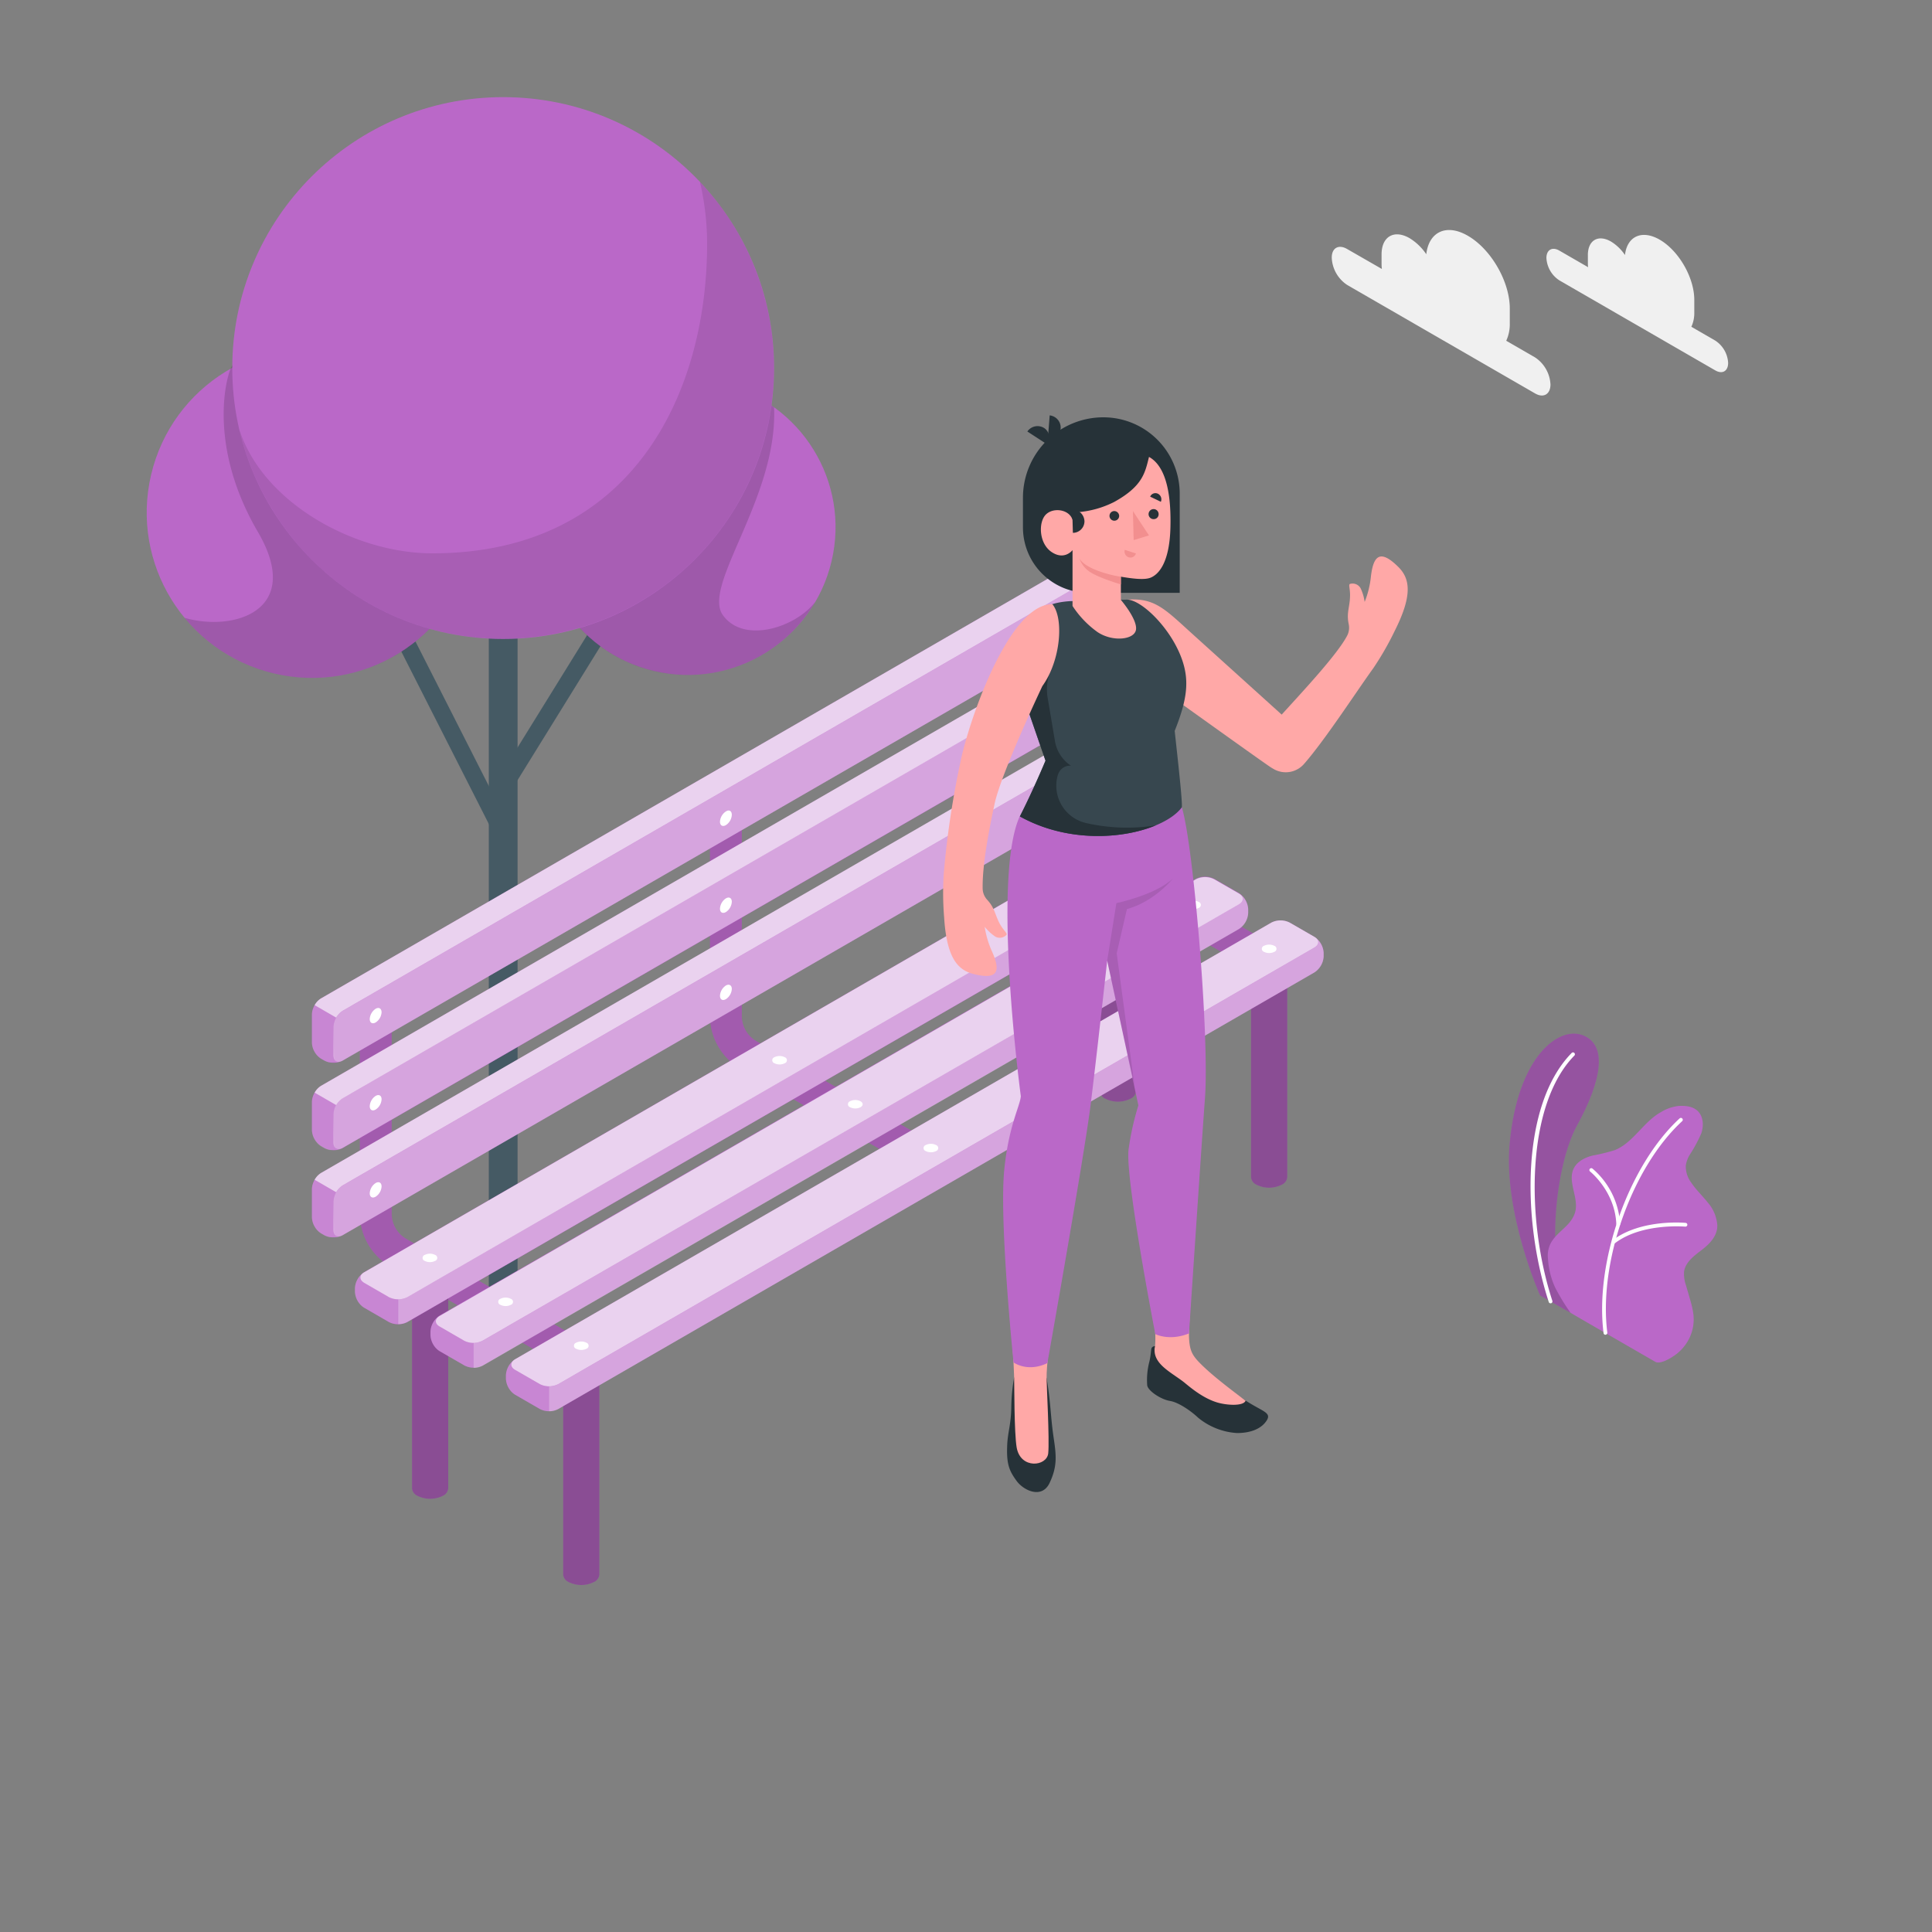 <svg xmlns="http://www.w3.org/2000/svg" viewBox="0 0 500 500"><rect x="0" y="0" width="500" height="500" fill="#808080" stroke="none"/><g id="freepik--Plant--inject-11"><g id="freepik--Plants--inject-11"><path d="M406.46,339.77l-7.9-4.52s-9.54-21.33-7.85-39.42c2.1-22.49,12.72-30.39,19-27.88s4.95,11.46-1.66,23.48C402.77,301,399.44,326.44,406.46,339.77Z" style="fill:#BA68C8"></path><path d="M406.46,339.77l-7.9-4.52s-9.54-21.33-7.85-39.42c2.1-22.49,12.72-30.39,19-27.88s4.95,11.46-1.66,23.48C402.77,301,399.44,326.44,406.46,339.77Z" style="opacity:0.2"></path><path d="M401.29,337.3a.49.49,0,0,1-.47-.34c-6.93-21.21-7.21-51,5.89-64.42a.49.49,0,1,1,.7.68c-12.37,12.68-12.59,42.21-5.66,63.44a.5.5,0,0,1-.31.62Z" style="fill:#fff"></path><path d="M428.38,352.43c1.24.72,3.82-.85,4.8-1.51a11.83,11.83,0,0,0,4-4.55,11.15,11.15,0,0,0,1-6.71,25.6,25.6,0,0,0-.85-3.56c-.33-1.15-.66-2.31-1-3.46a8.91,8.91,0,0,1-.5-3.49c.3-2.37,2.4-4,4.31-5.46,2.11-1.58,4.31-3.67,4.3-6.52a10,10,0,0,0-2.51-6c-1.36-1.73-3-3.25-4.21-5.07a7,7,0,0,1-1.44-4.43,7.34,7.34,0,0,1,1-2.77,38.81,38.81,0,0,0,3-5.55c.69-2,.59-4.47-1-5.9-1.28-1.17-3.18-1.33-4.91-1.22a11.29,11.29,0,0,0-4.56,1.61c-4.52,2.52-7.1,7.87-11.9,9.81a47.79,47.79,0,0,1-5.81,1.42c-1.93.51-3.9,1.5-4.8,3.28-1.76,3.52,1.51,7.86.27,11.59-1.09,3.31-4.31,4.58-6.11,7.56a7,7,0,0,0-.84,4.32,20.73,20.73,0,0,0,1.82,7.32,52.13,52.13,0,0,0,4,6.59C406.53,339.84,428.18,352.32,428.38,352.43Z" style="fill:#BA68C8"></path><path d="M415.44,345.44A.49.49,0,0,1,415,345c-2.33-18.47,6.49-43.38,19.65-55.53a.49.49,0,1,1,.66.72c-13,12-21.64,36.49-19.34,54.69a.49.49,0,0,1-.42.54Z" style="fill:#fff"></path><path d="M417.7,321.81a.47.47,0,0,1-.39-.19.49.49,0,0,1,.09-.69c7.27-5.45,18.37-4.5,18.84-4.45a.48.48,0,0,1,.44.53.49.49,0,0,1-.53.44c-.11,0-11.2-1-18.16,4.26A.46.46,0,0,1,417.7,321.81Z" style="fill:#fff"></path><path d="M418.79,317.28a.49.49,0,0,1-.49-.47c-.33-8.46-6.72-13.57-6.78-13.62a.48.48,0,0,1-.08-.68.49.49,0,0,1,.68-.09,20.37,20.37,0,0,1,7.16,14.36.48.48,0,0,1-.47.5Z" style="fill:#fff"></path></g></g><g id="freepik--Tree--inject-11"><g id="freepik--tree--inject-11"><rect x="115.66" y="164.07" width="4.45" height="54.49" transform="translate(-73.83 74.08) rotate(-26.91)" style="fill:#455a64"></rect><rect x="120.34" y="180.5" width="45.69" height="4.45" transform="translate(-87.54 208.3) rotate(-58.24)" style="fill:#455a64"></rect><path d="M126.5,157.51V333.35a1.84,1.84,0,0,0,1.09,1.52,5.83,5.83,0,0,0,5.27,0,1.84,1.84,0,0,0,1.09-1.52V157.51Z" style="fill:#455a64"></path><circle cx="80.76" cy="132.66" r="42.78" transform="translate(-66.91 180.78) rotate(-76.72)" style="fill:#BA68C8"></circle><path d="M66.74,137.66c-12.28-21-8.74-38.13-7.06-42.23,2.71-6.62,13.41-5.55,21.08-5.55a42.78,42.78,0,1,1-33,70C60.43,163.59,78.67,158.07,66.74,137.66Z" style="opacity:0.15"></path><circle cx="178.02" cy="136.46" r="38.22" transform="translate(4.31 278.36) rotate(-76.72)" style="fill:#BA68C8"></circle><path d="M178,98.24a38,38,0,0,1,22.33,7.21c1,23.34-18.78,46.11-13.24,53.76s19.19,2.95,23.94-3.54a38.22,38.22,0,1,1-33-57.43Z" style="opacity:0.15"></path><circle cx="130.22" cy="95.25" r="70.11" style="fill:#BA68C8"></circle><path d="M181.14,47.08a70.27,70.27,0,0,1,1.86,16c0,38.73-19.37,80.12-71.12,80.12-20.06,0-43.75-13-49.9-31.93a69.53,69.53,0,0,0,7.54,19h0c.47.83,1,1.64,1.47,2.44a.36.36,0,0,1,.07.1,70.42,70.42,0,0,0,8.63,11l.37.39c.53.54,1.06,1.06,1.6,1.58l.62.59c.52.49,1,1,1.57,1.43l.74.64c.52.45,1.05.9,1.59,1.33.25.21.51.4.77.61.55.43,1.1.86,1.66,1.28l.47.33c1.15.84,2.33,1.64,3.53,2.4l.92.59,1.51.89,1.22.7c.49.27,1,.53,1.49.79s.88.46,1.33.69l1.47.71,1.43.64c.49.22,1,.43,1.46.63s1,.42,1.56.62.93.37,1.4.54c.68.24,1.37.47,2,.69l1.83.57c.7.21,1.4.41,2.11.6.46.12.93.22,1.39.33s1.18.29,1.78.41,1,.2,1.47.29,1.17.22,1.75.32l1.51.23,1.79.23,1.5.16c.63.06,1.27.1,1.91.14l1.42.1c.83,0,1.67.05,2.51.06l.79,0A70.09,70.09,0,0,0,181.14,47.08Z" style="opacity:0.1"></path></g></g><g id="freepik--Clouds--inject-11"><g id="freepik--clouds--inject-11"><path d="M403.55,64.85l7.45,4.3a8.22,8.22,0,0,1-.06-1V66c0-3.84,2.69-5.4,6-3.48A11.71,11.71,0,0,1,420.54,66c.55-4.83,4.34-6.62,8.94-4,5,2.87,9,9.86,9,15.6v3.23a8.47,8.47,0,0,1-.76,3.74l6.18,3.57a7.35,7.35,0,0,1,3.34,5.78c0,2.13-1.49,3-3.34,1.93l-40.35-23.3a7.38,7.38,0,0,1-3.34-5.78C400.21,64.65,401.71,63.79,403.55,64.85Z" style="fill:#f0f0f0"></path></g><g id="freepik--clouds--inject-11"><path d="M348.63,64.44l9,5.17a9.48,9.48,0,0,1-.08-1.18v-2.6c0-4.63,3.25-6.5,7.25-4.19a14,14,0,0,1,4.32,4.16c.66-5.82,5.22-8,10.76-4.78,6,3.45,10.85,11.87,10.85,18.78v3.89a10.18,10.18,0,0,1-.92,4.5l7.45,4.3a8.92,8.92,0,0,1,4,7c0,2.56-1.8,3.6-4,2.32l-48.6-28.06a8.88,8.88,0,0,1-4-7C344.61,64.19,346.41,63.15,348.63,64.44Z" style="fill:#f0f0f0"></path></g></g><g id="freepik--Bench--inject-11"><path d="M238.07,302.76a4.07,4.07,0,0,1-2.06-.56l-44.4-25.63a15.81,15.81,0,0,1-7.87-13.63V211.66a4.12,4.12,0,1,1,8.24,0v51.28a7.53,7.53,0,0,0,3.75,6.49l44.4,25.64a4.12,4.12,0,0,1-2.06,7.69Z" style="fill:#BA68C8"></path><path d="M147.43,353.93a4.07,4.07,0,0,1-2.06-.56L101,327.74a15.79,15.79,0,0,1-7.87-13.63V262.84a4.12,4.12,0,0,1,8.24,0v51.27a7.51,7.51,0,0,0,3.75,6.49l44.4,25.64a4.12,4.12,0,0,1-2.06,7.69Z" style="fill:#BA68C8"></path><path d="M325.6,251.2a4.07,4.07,0,0,1-2.06-.56L279.14,225a15.8,15.8,0,0,1-7.86-13.63V160.11a4.12,4.12,0,0,1,8.24,0v51.27a7.49,7.49,0,0,0,3.75,6.49l44.4,25.64a4.13,4.13,0,0,1-2.07,7.69Z" style="fill:#BA68C8"></path><path d="M155.11,348.82v58.67a2.32,2.32,0,0,1-1.37,1.92,7.35,7.35,0,0,1-6.62,0,2.34,2.34,0,0,1-1.37-1.92V348.82Z" style="fill:#BA68C8"></path><path d="M116,326.51v58.68a2.34,2.34,0,0,1-1.37,1.91,7.35,7.35,0,0,1-6.62,0,2.34,2.34,0,0,1-1.37-1.91V326.51Z" style="fill:#BA68C8"></path><path d="M333.13,246v58.67a2.34,2.34,0,0,1-1.37,1.91,7.29,7.29,0,0,1-6.62,0,2.34,2.34,0,0,1-1.37-1.91V246Z" style="fill:#BA68C8"></path><path d="M294,223.73V282.4a2.32,2.32,0,0,1-1.37,1.91,7.29,7.29,0,0,1-6.62,0,2.3,2.3,0,0,1-1.37-1.91V223.73Z" style="fill:#BA68C8"></path><g style="opacity:0.65"><path d="M238.07,302.76a4.07,4.07,0,0,1-2.06-.56l-44.4-25.63a15.81,15.81,0,0,1-7.87-13.63V211.66a4.12,4.12,0,1,1,8.24,0v51.28a7.53,7.53,0,0,0,3.75,6.49l44.4,25.64a4.12,4.12,0,0,1-2.06,7.69Z" style="opacity:0.2"></path><path d="M147.43,353.93a4.07,4.07,0,0,1-2.06-.56L101,327.74a15.79,15.79,0,0,1-7.87-13.63V262.84a4.12,4.12,0,0,1,8.24,0v51.27a7.51,7.51,0,0,0,3.75,6.49l44.4,25.64a4.12,4.12,0,0,1-2.06,7.69Z" style="opacity:0.2"></path><path d="M325.6,251.2a4.07,4.07,0,0,1-2.06-.56L279.14,225a15.8,15.8,0,0,1-7.86-13.63V160.11a4.12,4.12,0,0,1,8.24,0v51.27a7.49,7.49,0,0,0,3.75,6.49l44.4,25.64a4.13,4.13,0,0,1-2.07,7.69Z" style="opacity:0.2"></path><path d="M155.11,348.82v58.67a2.32,2.32,0,0,1-1.37,1.92,7.35,7.35,0,0,1-6.62,0,2.34,2.34,0,0,1-1.37-1.92V348.82Z" style="opacity:0.4"></path><path d="M116,326.51v58.68a2.34,2.34,0,0,1-1.37,1.91,7.35,7.35,0,0,1-6.62,0,2.34,2.34,0,0,1-1.37-1.91V326.51Z" style="opacity:0.4"></path><path d="M333.13,246v58.67a2.34,2.34,0,0,1-1.37,1.91,7.29,7.29,0,0,1-6.62,0,2.34,2.34,0,0,1-1.37-1.91V246Z" style="opacity:0.4"></path><path d="M294,223.73V282.4a2.32,2.32,0,0,1-1.37,1.91,7.29,7.29,0,0,1-6.62,0,2.3,2.3,0,0,1-1.37-1.91V223.73Z" style="opacity:0.4"></path></g><g id="freepik--Chair--inject-11"><path d="M83.92,274.47,83.1,274a5.28,5.28,0,0,1-2.38-4.12v-7.39a5.25,5.25,0,0,1,2.38-4.12l195.71-113a5.32,5.32,0,0,1,4.76,0l.82.48a5.27,5.27,0,0,1,2.38,4.12v7.39a5.27,5.27,0,0,1-2.38,4.12l-195.71,113A5.25,5.25,0,0,1,83.92,274.47Z" style="fill:#BA68C8"></path><path d="M284.39,148.6l-195.71,113a5.25,5.25,0,0,0-2.38,4.12v7.39c0,1.51,1.07,2.13,2.38,1.37l195.71-113a5.27,5.27,0,0,0,2.38-4.12V150C286.77,148.45,285.7,147.84,284.39,148.6Z" style="fill:#fff;opacity:0.4"></path><path d="M284.39,145.85l-.82-.48a5.32,5.32,0,0,0-4.76,0L83.1,258.37a4.71,4.71,0,0,0-1.68,1.77L87,263.36a5.15,5.15,0,0,1,1.68-1.77l195.71-113c1.31-.76,2.38-.15,2.38,1.37A5.27,5.27,0,0,0,284.39,145.85Z" style="fill:#fff;opacity:0.7"></path><path d="M86.3,265.71a4.9,4.9,0,0,1,.7-2.35l-5.58-3.22a6,6,0,0,0-.44,1,4.29,4.29,0,0,0-.25,1.38v7.39a4.91,4.91,0,0,0,.72,2.39A4.83,4.83,0,0,0,83.1,274l.32.19.51.28a3,3,0,0,0,.36.18l.1.05.33.11.21.06.33.07.25,0,.33,0h.61l.22,0,.39,0,.09,0a4.55,4.55,0,0,0,1-.25,2.29,2.29,0,0,1-.34.07h0a1.2,1.2,0,0,1-.38,0l-.1,0-.24-.08-.09-.06a1,1,0,0,1-.19-.17.46.46,0,0,1-.07-.07,1.32,1.32,0,0,1-.16-.25.3.3,0,0,1,0-.08,2.23,2.23,0,0,1-.13-.39v0a2.78,2.78,0,0,1,0-.52Z" style="fill:#fff;opacity:0.2"></path><path d="M83.92,297.07l-.82-.48a5.27,5.27,0,0,1-2.38-4.12v-7.39A5.27,5.27,0,0,1,83.1,281L278.81,168a5.25,5.25,0,0,1,4.76,0l.82.47a5.28,5.28,0,0,1,2.38,4.13V180a5.28,5.28,0,0,1-2.38,4.12l-195.71,113A5.25,5.25,0,0,1,83.92,297.07Z" style="fill:#BA68C8"></path><path d="M284.39,171.19l-195.71,113a5.25,5.25,0,0,0-2.38,4.12v7.39c0,1.51,1.07,2.13,2.38,1.37l195.71-113a5.27,5.27,0,0,0,2.38-4.12v-7.39C286.77,171.05,285.7,170.44,284.39,171.19Z" style="fill:#fff;opacity:0.4"></path><path d="M284.39,168.45l-.82-.48a5.32,5.32,0,0,0-4.76,0L83.1,281a4.81,4.81,0,0,0-1.68,1.78L87,286a5.15,5.15,0,0,1,1.68-1.77l195.71-113c1.31-.75,2.38-.14,2.38,1.38A5.27,5.27,0,0,0,284.39,168.45Z" style="fill:#fff;opacity:0.7"></path><path d="M86.3,288.31A4.9,4.9,0,0,1,87,286l-5.58-3.22a5.92,5.92,0,0,0-.44,1,4.35,4.35,0,0,0-.25,1.39v7.39a5,5,0,0,0,.72,2.39,4.91,4.91,0,0,0,1.65,1.73l.32.18.51.29a3,3,0,0,0,.36.17l.1.05.33.11.21.07.33.07.25,0,.33,0,.26,0h.57l.39,0h.09a5.21,5.21,0,0,0,1-.25l-.34.06h0a1.59,1.59,0,0,1-.38,0l-.1,0a1.17,1.17,0,0,1-.24-.09l-.09-.06-.19-.16a.27.27,0,0,1-.07-.08,1.07,1.07,0,0,1-.16-.25.25.25,0,0,1,0-.07,2.23,2.23,0,0,1-.13-.39v0a2.78,2.78,0,0,1,0-.52Z" style="fill:#fff;opacity:0.2"></path><path d="M83.92,319.66l-.82-.47a5.27,5.27,0,0,1-2.38-4.12v-7.39a5.27,5.27,0,0,1,2.38-4.12l195.71-113a5.25,5.25,0,0,1,4.76,0l.82.47a5.27,5.27,0,0,1,2.38,4.12v7.39a5.27,5.27,0,0,1-2.38,4.12l-195.71,113A5.25,5.25,0,0,1,83.92,319.66Z" style="fill:#BA68C8"></path><path d="M284.39,193.79l-195.71,113a5.25,5.25,0,0,0-2.38,4.12v7.39c0,1.51,1.07,2.13,2.38,1.37l195.71-113a5.27,5.27,0,0,0,2.38-4.12v-7.39C286.77,193.64,285.7,193,284.39,193.79Z" style="fill:#fff;opacity:0.4"></path><path d="M284.39,191l-.82-.48a5.32,5.32,0,0,0-4.76,0L83.1,303.55a4.81,4.81,0,0,0-1.68,1.78L87,308.55a5.15,5.15,0,0,1,1.68-1.77l195.71-113c1.31-.76,2.38-.15,2.38,1.37A5.27,5.27,0,0,0,284.39,191Z" style="fill:#fff;opacity:0.7"></path><path d="M86.3,310.9a4.9,4.9,0,0,1,.7-2.35l-5.58-3.22a5.92,5.92,0,0,0-.44,1,4.35,4.35,0,0,0-.25,1.39v7.39a5,5,0,0,0,.72,2.39,4.91,4.91,0,0,0,1.65,1.73l.32.18.51.29a3,3,0,0,0,.36.17l.1.05.33.11.21.07.33.07.25,0,.33,0,.26,0h.57l.39,0h.09a5.21,5.21,0,0,0,1-.25l-.34.06h0a1.59,1.59,0,0,1-.38,0l-.1,0a1.17,1.17,0,0,1-.24-.09l-.09-.06-.19-.16a.27.27,0,0,1-.07-.08,1.07,1.07,0,0,1-.16-.25.25.25,0,0,1,0-.07,2.23,2.23,0,0,1-.13-.39v0a2.78,2.78,0,0,1,0-.52Z" style="fill:#fff;opacity:0.2"></path><path d="M130.93,355.89v.95a5.27,5.27,0,0,0,2.38,4.12l6.4,3.69a5.25,5.25,0,0,0,4.76,0l195.71-113a5.27,5.27,0,0,0,2.38-4.12v-.95a5.28,5.28,0,0,0-2.38-4.12l-6.4-3.69a5.25,5.25,0,0,0-4.76,0l-195.71,113A5.27,5.27,0,0,0,130.93,355.89Z" style="fill:#BA68C8"></path><path d="M144.47,358.21l195.71-113c1.31-.76,1.31-2,0-2.75l-6.4-3.69a5.25,5.25,0,0,0-4.76,0l-195.71,113c-1.31.76-1.31,2,0,2.75l6.4,3.69A5.25,5.25,0,0,0,144.47,358.21Z" style="fill:#fff;opacity:0.7"></path><path d="M340.42,242.62c1.06.77,1,1.89-.24,2.6l-195.71,113a4.87,4.87,0,0,1-2.38.57v6.44a4.87,4.87,0,0,0,2.38-.57l195.71-113a5.27,5.27,0,0,0,2.38-4.12v-.95A5.32,5.32,0,0,0,340.42,242.62Z" style="fill:#fff;opacity:0.4"></path><path d="M139.71,358.21l-6.4-3.7c-1.15-.67-1.29-1.69-.43-2.44a5.29,5.29,0,0,0-1.95,3.82v.94a5.33,5.33,0,0,0,1.45,3.38,4.26,4.26,0,0,0,.93.74l6.4,3.7a4.87,4.87,0,0,0,2.38.57v-6.44A4.87,4.87,0,0,1,139.71,358.21Z" style="fill:#fff;opacity:0.2"></path><path d="M111.41,344.62v.95a5.26,5.26,0,0,0,2.38,4.12l6.4,3.69a5.23,5.23,0,0,0,4.75,0l195.71-113a5.27,5.27,0,0,0,2.38-4.12v-1a5.27,5.27,0,0,0-2.38-4.12l-6.4-3.69a5.25,5.25,0,0,0-4.76,0l-195.7,113A5.24,5.24,0,0,0,111.41,344.62Z" style="fill:#BA68C8"></path><path d="M124.94,346.94,320.65,234c1.31-.76,1.31-2,0-2.75l-6.4-3.69a5.25,5.25,0,0,0-4.76,0l-195.7,113c-1.32.76-1.32,2,0,2.74l6.4,3.7A5.23,5.23,0,0,0,124.94,346.94Z" style="fill:#fff;opacity:0.7"></path><path d="M320.89,231.35c1.06.77,1,1.89-.24,2.6l-195.71,113a4.87,4.87,0,0,1-2.38.57V354a4.87,4.87,0,0,0,2.38-.57l195.71-113a5.27,5.27,0,0,0,2.38-4.12v-1A5.32,5.32,0,0,0,320.89,231.35Z" style="fill:#fff;opacity:0.4"></path><path d="M120.18,346.94l-6.4-3.7c-1.15-.67-1.29-1.69-.43-2.44a5.29,5.29,0,0,0-1.95,3.82v.94a5.33,5.33,0,0,0,1.45,3.38,4.26,4.26,0,0,0,.93.74l6.4,3.7a4.87,4.87,0,0,0,2.38.57v-6.44A4.87,4.87,0,0,1,120.18,346.94Z" style="fill:#fff;opacity:0.2"></path><path d="M91.88,333.34v1a5.24,5.24,0,0,0,2.38,4.12l6.4,3.7a5.25,5.25,0,0,0,4.76,0l195.7-113A5.26,5.26,0,0,0,303.5,225v-.95a5.24,5.24,0,0,0-2.38-4.12l-6.4-3.7a5.23,5.23,0,0,0-4.75,0l-195.71,113A5.26,5.26,0,0,0,91.88,333.34Z" style="fill:#BA68C8"></path><path d="M94.26,332l6.4,3.7a5.32,5.32,0,0,0,4.76,0l195.7-113c1.32-.75,1.32-2,0-2.74l-6.4-3.7a5.23,5.23,0,0,0-4.75,0l-195.71,113C92.94,330,92.94,331.21,94.26,332Z" style="fill:#fff;opacity:0.7"></path><path d="M301.37,220.08c1.06.77,1,1.89-.24,2.6l-195.71,113a4.87,4.87,0,0,1-2.38.57v6.44a4.87,4.87,0,0,0,2.38-.57l195.71-113a5.27,5.27,0,0,0,2.38-4.12v-.95A5.32,5.32,0,0,0,301.37,220.08Z" style="fill:#fff;opacity:0.4"></path><path d="M100.66,335.67l-6.4-3.7c-1.15-.67-1.29-1.69-.43-2.44a5.29,5.29,0,0,0-2,3.82v.94a5.33,5.33,0,0,0,1.45,3.38,4.26,4.26,0,0,0,.93.74l6.4,3.7a4.87,4.87,0,0,0,2.38.57v-6.44A4.87,4.87,0,0,1,100.66,335.67Z" style="fill:#fff;opacity:0.2"></path><path d="M109.92,324.77a.82.82,0,0,0,0,1.55,3,3,0,0,0,2.69,0,.82.82,0,0,0,0-1.55A3,3,0,0,0,109.92,324.77Z" style="fill:#fff"></path><path d="M129.51,336.13a.82.82,0,0,0,0,1.56,3,3,0,0,0,2.69,0,.82.82,0,0,0,0-1.56A3,3,0,0,0,129.51,336.13Z" style="fill:#fff"></path><path d="M149.09,347.5a.82.82,0,0,0,0,1.55,3,3,0,0,0,2.69,0,.82.82,0,0,0,0-1.55A3,3,0,0,0,149.09,347.5Z" style="fill:#fff"></path><path d="M287.94,222.05a.82.82,0,0,0,0,1.55,3,3,0,0,0,2.69,0,.82.82,0,0,0,0-1.55A3,3,0,0,0,287.94,222.05Z" style="fill:#fff"></path><path d="M307.52,233.41a.83.83,0,0,0,0,1.56,3,3,0,0,0,2.69,0,.82.82,0,0,0,0-1.56A3,3,0,0,0,307.52,233.41Z" style="fill:#fff"></path><path d="M327.11,244.78a.82.82,0,0,0,0,1.55,3,3,0,0,0,2.69,0,.82.82,0,0,0,0-1.55A3,3,0,0,0,327.11,244.78Z" style="fill:#fff"></path><path d="M200.41,273.61a.82.82,0,0,0,0,1.55,3,3,0,0,0,2.69,0,.82.82,0,0,0,0-1.55A3,3,0,0,0,200.41,273.61Z" style="fill:#fff"></path><path d="M220,285a.82.82,0,0,0,0,1.55,3,3,0,0,0,2.69,0c.75-.42.75-1.12,0-1.55A3,3,0,0,0,220,285Z" style="fill:#fff"></path><path d="M239.57,296.34a.82.82,0,0,0,0,1.55,3,3,0,0,0,2.69,0,.82.82,0,0,0,0-1.55A3,3,0,0,0,239.57,296.34Z" style="fill:#fff"></path><path d="M97.22,261.07a3.39,3.39,0,0,0-1.53,2.65c0,1,.69,1.37,1.53.89A3.38,3.38,0,0,0,98.75,262C98.75,261,98.07,260.58,97.22,261.07Z" style="fill:#fff"></path><path d="M97.22,283.62a3.39,3.39,0,0,0-1.53,2.65c0,1,.69,1.37,1.53.88a3.35,3.35,0,0,0,1.53-2.65C98.75,283.52,98.07,283.13,97.22,283.62Z" style="fill:#fff"></path><path d="M97.22,306.17a3.38,3.38,0,0,0-1.53,2.65c0,1,.69,1.37,1.53.88a3.37,3.37,0,0,0,1.53-2.65C98.75,306.07,98.07,305.68,97.22,306.17Z" style="fill:#fff"></path><path d="M275.4,158.39a3.39,3.39,0,0,0-1.54,2.65c0,1,.69,1.38,1.54.89a3.41,3.41,0,0,0,1.53-2.65C276.93,158.3,276.24,157.9,275.4,158.39Z" style="fill:#fff"></path><path d="M275.4,180.94a3.39,3.39,0,0,0-1.54,2.65c0,1,.69,1.38,1.54.89a3.41,3.41,0,0,0,1.53-2.66C276.93,180.85,276.24,180.45,275.4,180.94Z" style="fill:#fff"></path><path d="M275.4,203.49a3.38,3.38,0,0,0-1.54,2.65c0,1,.69,1.37,1.54.89a3.41,3.41,0,0,0,1.53-2.66C276.93,203.4,276.24,203,275.4,203.49Z" style="fill:#fff"></path><path d="M187.86,210a3.41,3.41,0,0,0-1.53,2.65c0,1,.69,1.38,1.53.89a3.38,3.38,0,0,0,1.53-2.65C189.39,209.86,188.71,209.46,187.86,210Z" style="fill:#fff"></path><path d="M187.86,232.5a3.41,3.41,0,0,0-1.53,2.65c0,1,.69,1.37,1.53.89a3.38,3.38,0,0,0,1.53-2.66C189.39,232.41,188.71,232,187.86,232.5Z" style="fill:#fff"></path><path d="M187.86,255.05a3.39,3.39,0,0,0-1.53,2.65c0,1,.69,1.37,1.53.88a3.35,3.35,0,0,0,1.53-2.65C189.39,255,188.71,254.56,187.86,255.05Z" style="fill:#fff"></path></g></g><g id="freepik--Character--inject-11"><g id="freepik--character--inject-11"><path d="M362,146.84c-4.86-4.89-6.59-3-7.21,2.38a24.12,24.12,0,0,1-1.62,6.56,12.09,12.09,0,0,0-.91-3.24,2.37,2.37,0,0,0-2.88-1.42c-.48.2.11,1.34,0,3.42-.09,2.66-.95,4.13-.33,7a4.5,4.5,0,0,1-.48,3.11c-2.62,4.85-11,13.83-16.87,20.29l-22.43-20.26c-7.66-6.89-10.15-10-17.55-9.49a19.87,19.87,0,0,1,6.29,3.77c3.43,2.9,2.62,19.5,2.62,19.5s25.45,18.26,28.07,20c.39.26.78.49,1.17.7a6.27,6.27,0,0,0,7.63-1.47c5.43-6.21,13.35-18.43,17.93-24.79a76.92,76.92,0,0,0,5.53-9.64C365.5,154.24,365,149.91,362,146.84Z" style="fill:#ffa8a7"></path><path d="M305.31,153.42H281.67a16.93,16.93,0,0,1-16.93-16.93v-7.71A20.81,20.81,0,0,1,285.55,108h0a19.76,19.76,0,0,1,19.76,19.76Z" style="fill:#263238"></path><path d="M262.46,356.48a47.87,47.87,0,0,0-.74,7.82c-.09,4.75-1,6.43-1.08,10.33-.13,4.45.63,6.11,2.44,8.61s6.55,4.77,8.55.55,1.75-7,1.1-11.37-.74-7-1.13-10.45c-.33-3-.74-5.33-.74-5.33Z" style="fill:#263238"></path><path d="M275.93,319.17l-15.63-.29c.23,10.44,1.89,27.81,2.16,37.6.05,1.85,0,14.33.65,18.12,1,5.7,7.81,4.93,8.17,1.52s-.44-18-.42-19.48c-.06-6.28,2.89-22.67,4.43-33.95C275.36,322.14,275.86,319.71,275.93,319.17Z" style="fill:#ffa8a7"></path><path d="M298.91,348.36s-.81.05-.94.71-.18,2-.51,3.3a18.84,18.84,0,0,0-.56,6.19c.27,1.46,3.6,3.63,5.88,4s5.48,2.63,7.26,4.31a17.47,17.47,0,0,0,10.11,4c3.8,0,6.45-1.27,7.7-3.3s-1.14-2.28-5.48-5.1c-1-.64-2.11-1.36-3.37-2.19-6.88-4.49-9.4-6.89-11.34-11.39Z" style="fill:#263238"></path><path d="M307.71,345.92c-.11-3.23,1.54-27,1.54-27l-13.44,1.52c3.18,19,3.43,25.44,3.07,28.2h0a2.65,2.65,0,0,0-.08.79c0,3.69,4.17,5.68,7.42,8.14,1.28,1,4.57,4,8.43,5.27,2.5.85,7.12,1.18,7.71-.34-3.95-3-9.32-7-12.46-10.4C308.4,350.41,307.83,349.15,307.71,345.92Z" style="fill:#ffa8a7"></path><path d="M263.92,211.25c-7.33,16,.27,72.46.27,72.46-.22,2.6-3.19,7.72-4.3,19.16-1.31,13.52,2.41,49.72,2.41,49.72s3.58,2.67,8.76.18c0,0,9.46-53.18,11.16-66.62,1.48-11.74,4.32-37.54,4.32-37.54l8.07,37.47a70.12,70.12,0,0,0-2.56,11.58c-.76,7.91,6.94,47.6,6.94,47.6s3.6,1.9,8.72-.17c0,0,3.41-51.28,4.13-60.8,1.2-16-3-65.92-6-75.39Z" style="fill:#BA68C8"></path><path d="M286.54,248.61l2.38-14.88s10.08-2.08,14.65-6.38c0,0-4.8,6-11.92,7.92L289,246.72l4.67,34.7Z" style="opacity:0.1"></path><path d="M276.86,155.58h0c-9.4.65-10.06,5.19-12.41,10.16a16,16,0,0,0-.45,12.12l6.56,19s-3.07,7.42-6.64,14.43c16.45,9.18,37,4.35,41.93-2.35.21-1.42-1.06-12.53-1.84-19.78,2.9-7.27,3.66-11.88,2.44-16.68-2.27-8.92-11.08-17.6-15-17.29Z" style="fill:#37474f"></path><path d="M297.36,118.25c3.1,1.7,5.83,6.41,5.55,18.13-.23,9.93-3.45,12.39-5.06,13.09s-4.74.28-7.77-.22v6s4.19,4.87,3.93,7.6-6.05,3.38-10,.71a25.24,25.24,0,0,1-6.44-6.74V142.37s-2.05,2.73-5.39.51-3.48-7.73-1.53-9.7,6.14-1.35,6.92,1.38c0,0,.19-2,1.28-2a25.21,25.21,0,0,0,9.51-2.66C295.75,125.81,296.35,122.31,297.36,118.25Z" style="fill:#ffa8a7"></path><path d="M300.43,129.86l-2.77-1.33a1.48,1.48,0,0,1,2-.76A1.62,1.62,0,0,1,300.43,129.86Z" style="fill:#263238"></path><path d="M288.39,128.27l-2.6,1.64a1.47,1.47,0,0,1,.42-2.1A1.62,1.62,0,0,1,288.39,128.27Z" style="fill:#263238"></path><path d="M277.49,131.82l.17,6.08a3,3,0,0,0,3-3A3.2,3.2,0,0,0,277.49,131.82Z" style="fill:#263238"></path><path d="M265.88,111.67,271,115a3,3,0,0,0-.75-4.21A3.2,3.2,0,0,0,265.88,111.67Z" style="fill:#263238"></path><path d="M271.66,107.5l-.48,6.06a2.94,2.94,0,0,0,3.32-2.68A3.19,3.19,0,0,0,271.66,107.5Z" style="fill:#263238"></path><path d="M289.64,133.5a1.25,1.25,0,1,1-1.32-1.24A1.29,1.29,0,0,1,289.64,133.5Z" style="fill:#263238"></path><path d="M291.08,142.3l2.9.93a1.49,1.49,0,0,1-1.88,1A1.61,1.61,0,0,1,291.08,142.3Z" style="fill:#f28f8f"></path><path d="M299.85,133a1.26,1.26,0,0,1-1.18,1.35,1.3,1.3,0,1,1,1.18-1.35Z" style="fill:#263238"></path><polygon points="293.2 132.26 293.39 139.78 297.35 138.56 293.2 132.26" style="fill:#f28f8f"></polygon><path d="M290.08,149.25c-3.19-.42-9.77-2.31-10.79-4.91a6.75,6.75,0,0,0,2.3,3.32c2,1.68,8.49,3.58,8.49,3.58Z" style="fill:#f28f8f"></path><path d="M281.07,213a9.92,9.92,0,0,1-7.4-12.1,3.17,3.17,0,0,1,.17-.52,3.24,3.24,0,0,1,3.33-2.21h0a9.56,9.56,0,0,1-4.11-6.13l-2-11.88a13.83,13.83,0,0,1,.5-5.76L265,166.77l-1.22.85a16.53,16.53,0,0,0,.27,10.24l6.56,19s-3.07,7.42-6.64,14.43c12.13,6.76,26.46,5.92,35.15,2.32A47.67,47.67,0,0,1,281.07,213Z" style="fill:#263238"></path><path d="M249,195.22c3.21-13.09,13-39,23.36-38.85,3,3.62,2.19,14.55-2.6,21.19,0,0-10.67,22.51-12.37,30.51-1.5,7-3.19,15.88-3.08,21.92a4.42,4.42,0,0,0,1.18,2.88c1.95,2.11,2,3.81,3.22,6.15,1,1.82,2.07,2.51,1.76,2.92a2.36,2.36,0,0,1-3.2.24,12.6,12.6,0,0,1-2.43-2.33,24.11,24.11,0,0,0,1.93,6.47c2.19,4.94,1.65,7.46-5,5.7-4.18-1.1-6.8-4.58-7.43-14.62a77.9,77.9,0,0,1-.11-11.11A230.22,230.22,0,0,1,249,195.22Z" style="fill:#ffa8a7"></path></g></g></svg>